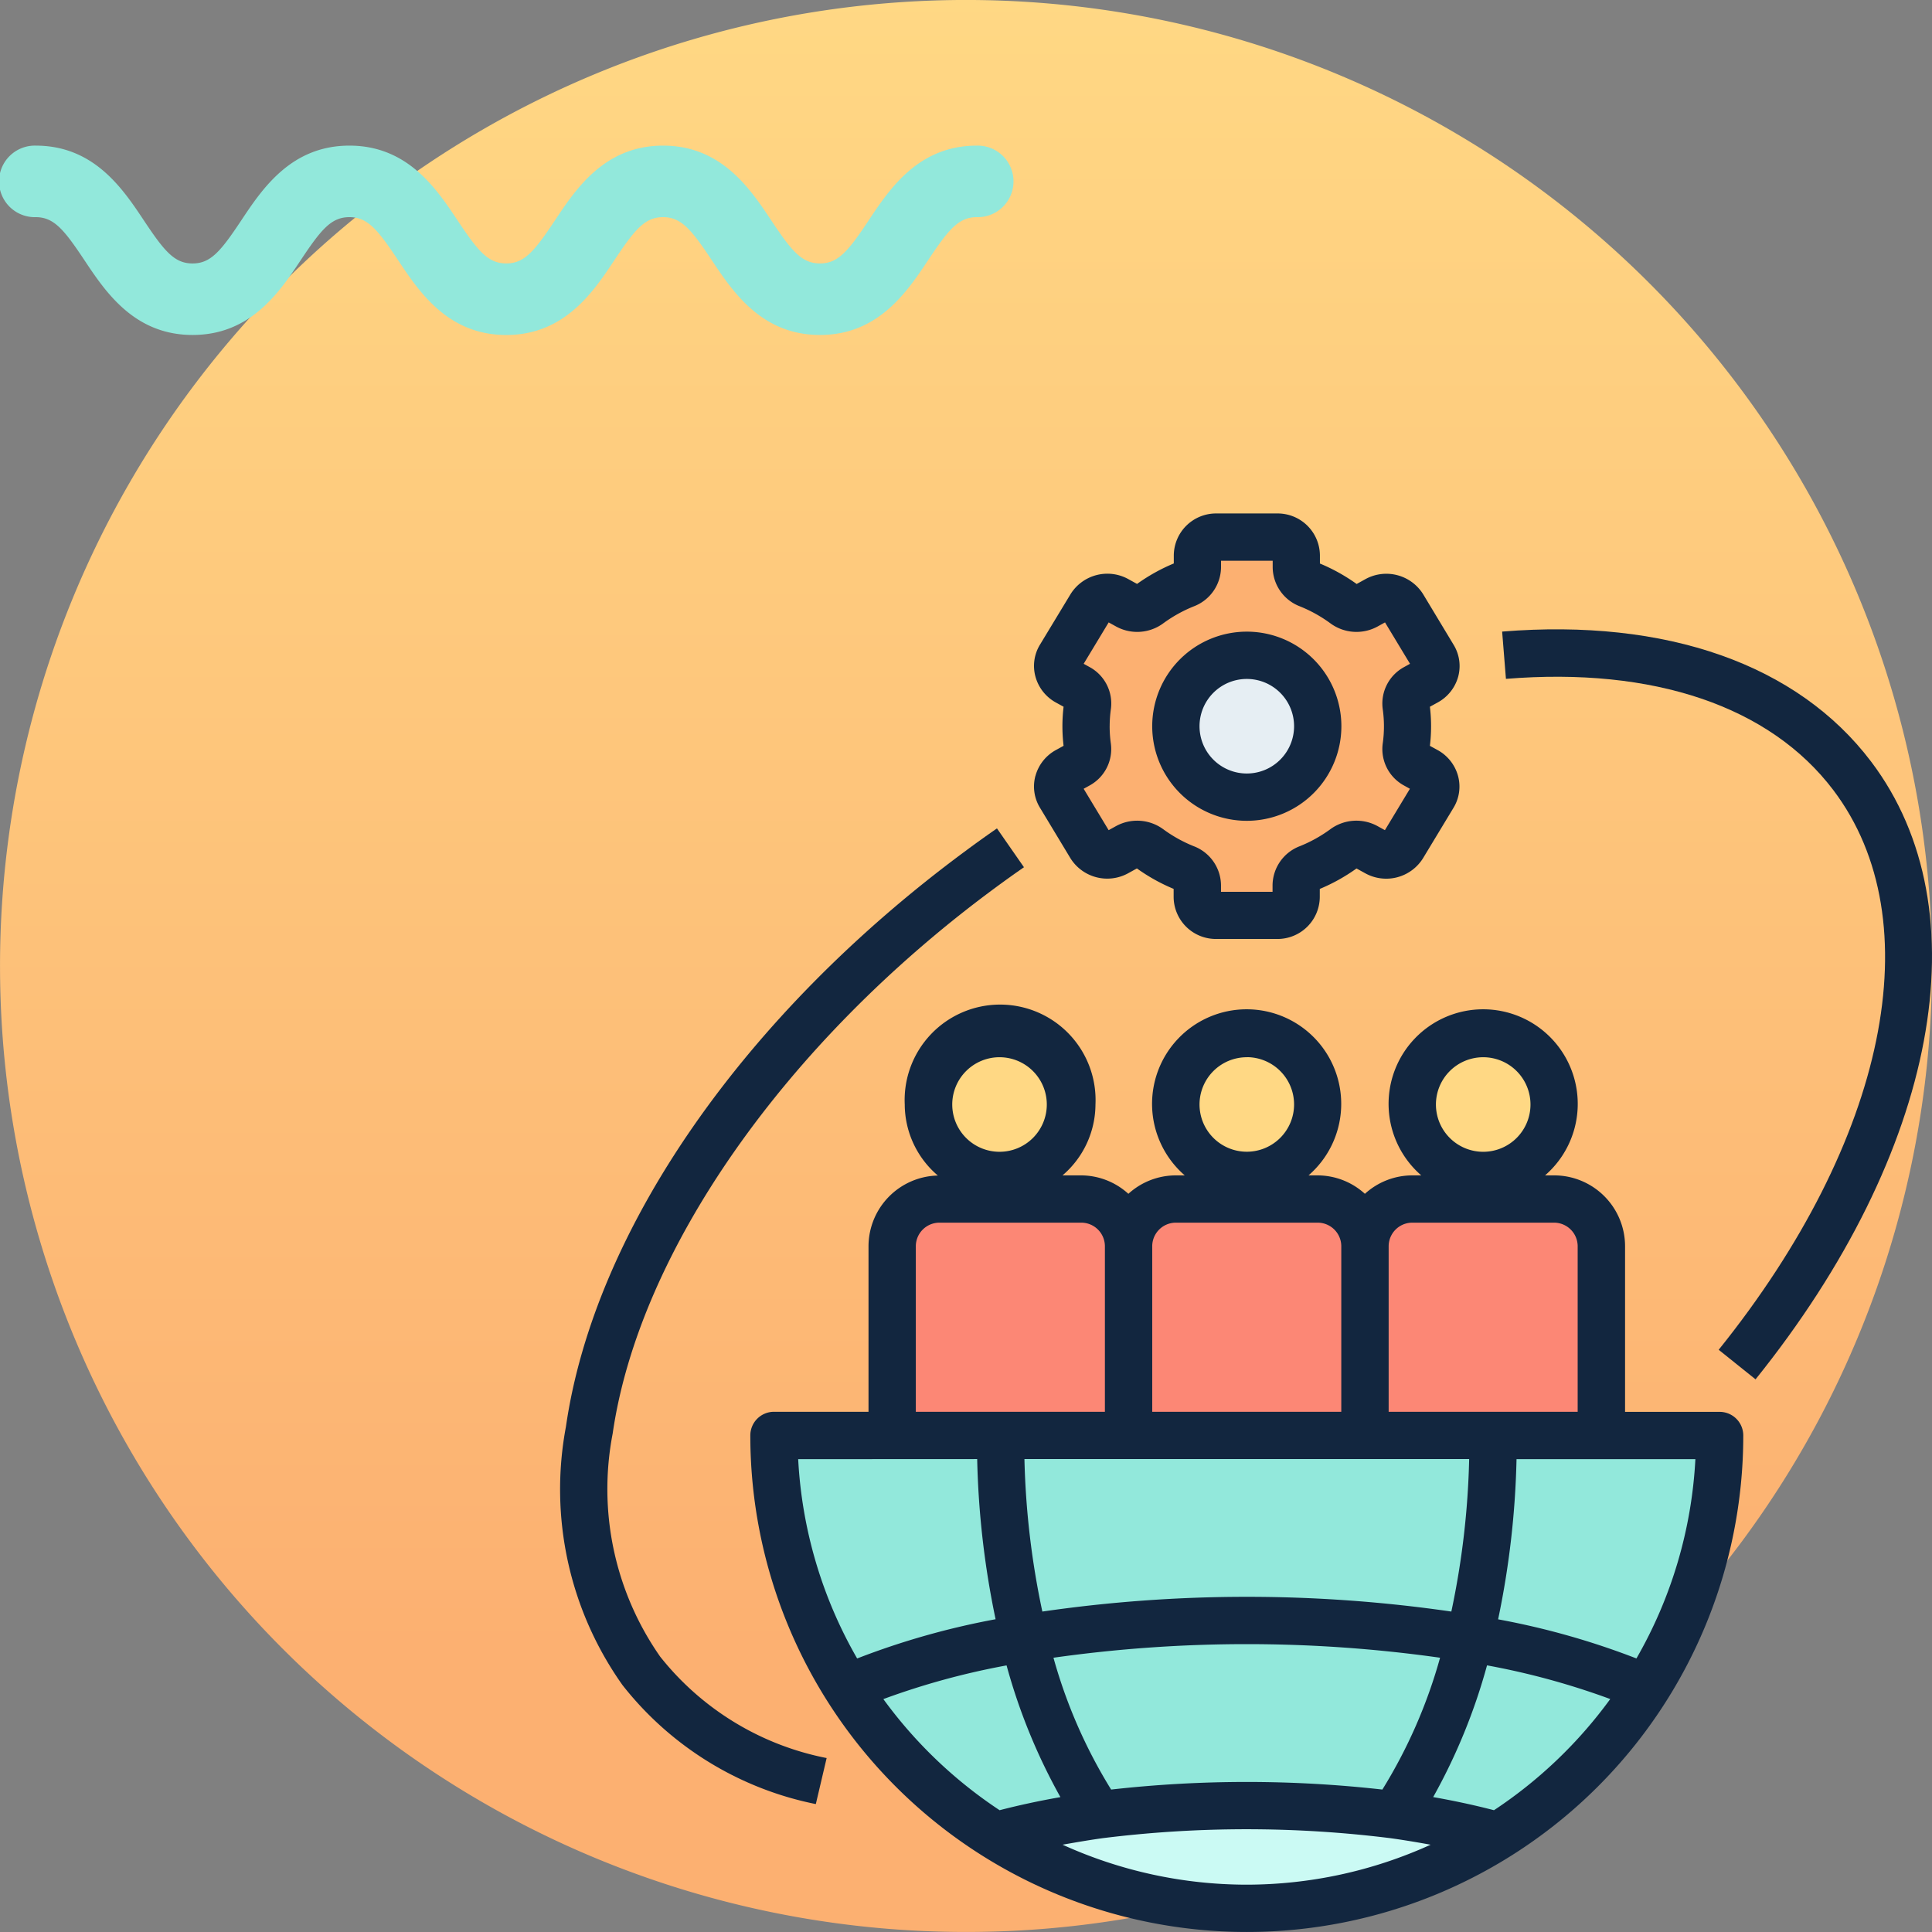 <svg xmlns="http://www.w3.org/2000/svg" xmlns:xlink="http://www.w3.org/1999/xlink" width="85" height="84.999" viewBox="0 0 85 84.999">
  <rect x="0" y="0" width="85" height="84.999" fill="#808080" stroke="none"/>
  <defs>
    <linearGradient id="linear-gradient" x1="0.5" y1="0.852" x2="0.5" gradientUnits="objectBoundingBox">
      <stop offset="0" stop-color="#fcb071"/>
      <stop offset="1" stop-color="#ffd884"/>
    </linearGradient>
  </defs>
  <g id="Grupo_1103986" data-name="Grupo 1103986" transform="translate(-705.831 -3609.5)">
    <g id="Grupo_1103734" data-name="Grupo 1103734" transform="translate(0 -282.188)">
      <path id="Trazado_913719" data-name="Trazado 913719" d="M298.4,99.851a42.5,42.5,0,1,0,42.5-42.5,42.5,42.5,0,0,0-42.5,42.5" transform="translate(407.432 3834.336)" fill="url(#linear-gradient)"/>
      <path id="Trazado_913720" data-name="Trazado 913720" d="M286.55,226.938c-.894,1.343-1.338,1.89-2.141,1.89s-1.247-.547-2.141-1.89c-.926-1.39-2.192-3.293-4.761-3.293s-3.835,1.9-4.76,3.293c-.894,1.343-1.338,1.89-2.14,1.89s-1.246-.547-2.14-1.89c-.925-1.39-2.193-3.293-4.76-3.293s-3.835,1.9-4.761,3.294c-.894,1.343-1.338,1.89-2.14,1.89s-1.246-.547-2.14-1.89c-.925-1.39-2.192-3.294-4.76-3.294a1.574,1.574,0,1,0,0,3.147c.8,0,1.246.547,2.14,1.89.925,1.39,2.192,3.293,4.76,3.293s3.835-1.9,4.76-3.293c.894-1.343,1.337-1.89,2.14-1.89s1.246.547,2.14,1.89c.925,1.39,2.192,3.294,4.76,3.294s3.835-1.9,4.76-3.294c.894-1.343,1.338-1.89,2.14-1.89s1.247.547,2.141,1.89c.926,1.39,2.193,3.293,4.761,3.293s3.835-1.9,4.761-3.293c.894-1.343,1.338-1.89,2.141-1.89a1.574,1.574,0,1,0,0-3.147c-2.568,0-3.835,1.9-4.761,3.293" transform="translate(457.497 3674.45)" fill="#92e8db"/>
      <g id="corporacion" transform="translate(727.519 3912.278)">
        <path id="Trazado_913738" data-name="Trazado 913738" d="M32.8,61.8A20.8,20.8,0,0,0,53.606,41H12A20.8,20.8,0,0,0,32.8,61.8Z" transform="translate(0.363 1.566)" fill="#92e8db"/>
        <path id="Trazado_913739" data-name="Trazado 913739" d="M43.494,57.981a20.775,20.775,0,0,1-22.134,0,35.26,35.26,0,0,1,4.587-.926,51.96,51.96,0,0,1,12.96,0A35.263,35.263,0,0,1,43.494,57.981Z" transform="translate(0.739 2.194)" fill="#cbfaf4"/>
        <ellipse id="Elipse_11554" data-name="Elipse 11554" cx="3.156" cy="3.12" rx="3.156" ry="3.12" transform="translate(19.167 24.883)" fill="#ffd884"/>
        <path id="Trazado_913740" data-name="Trazado 913740" d="M27.4,41.4V33.08A2.08,2.08,0,0,0,25.321,31H19.08A2.08,2.08,0,0,0,17,33.08V41.4Z" transform="translate(0.564 1.164)" fill="#fc8775"/>
        <circle id="Elipse_11555" data-name="Elipse 11555" cx="3.12" cy="3.12" r="3.12" transform="translate(40.447 24.883)" fill="#ffd884"/>
        <path id="Trazado_913741" data-name="Trazado 913741" d="M47.4,41.4V33.08A2.08,2.08,0,0,0,45.321,31H39.08A2.08,2.08,0,0,0,37,33.08V41.4Z" transform="translate(1.367 1.164)" fill="#fc8775"/>
        <circle id="Elipse_11556" data-name="Elipse 11556" cx="3.12" cy="3.12" r="3.12" transform="translate(30.046 24.883)" fill="#ffd884"/>
        <path id="Trazado_913742" data-name="Trazado 913742" d="M37.4,41.4V33.08A2.08,2.08,0,0,0,35.321,31H29.08A2.08,2.08,0,0,0,27,33.08V41.4Z" transform="translate(0.965 1.164)" fill="#fc8775"/>
        <path id="Trazado_913743" data-name="Trazado 913743" d="M39.394,11.321a6.466,6.466,0,0,0-.066-.914.773.773,0,0,1,.411-.778l.485-.267A.78.78,0,0,0,40.53,8.27l-1.344-2.22a.858.858,0,0,0-1.144-.292l-.49.27a.886.886,0,0,1-.952-.078,7.16,7.16,0,0,0-1.558-.871.82.82,0,0,1-.545-.748V3.8a.818.818,0,0,0-.832-.8H30.98a.818.818,0,0,0-.832.8v.536a.82.82,0,0,1-.548.746,7.16,7.16,0,0,0-1.56.869.886.886,0,0,1-.952.078l-.49-.27a.858.858,0,0,0-1.144.292L24.112,8.27a.78.78,0,0,0,.3,1.091l.485.267a.773.773,0,0,1,.416.778,6.411,6.411,0,0,0,0,1.829.773.773,0,0,1-.416.778l-.485.267a.78.78,0,0,0-.306,1.091l1.346,2.22a.858.858,0,0,0,1.144.292l.49-.27a.886.886,0,0,1,.952.078,7.16,7.16,0,0,0,1.56.869.82.82,0,0,1,.545.748v.536a.818.818,0,0,0,.832.8h2.681a.818.818,0,0,0,.832-.8v-.536a.82.82,0,0,1,.549-.746,7.16,7.16,0,0,0,1.56-.869.886.886,0,0,1,.952-.078l.49.27a.858.858,0,0,0,1.144-.292l1.34-2.22a.78.78,0,0,0-.306-1.091l-.485-.267a.773.773,0,0,1-.411-.778,6.467,6.467,0,0,0,.068-.916Z" transform="translate(0.845 0.04)" fill="#fcb071"/>
        <circle id="Elipse_11557" data-name="Elipse 11557" cx="3.12" cy="3.12" r="3.12" transform="translate(30.046 8.241)" fill="#e6eef3"/>
        <path id="Trazado_913744" data-name="Trazado 913744" d="M16.2,33.4v7.281H12.04A1.04,1.04,0,0,0,11,41.724a21.843,21.843,0,1,0,43.686,0,1.04,1.04,0,0,0-1.04-1.04H49.485V33.4a3.12,3.12,0,0,0-3.12-3.12h-.4a4.161,4.161,0,1,0-5.446,0h-.4a3.1,3.1,0,0,0-2.08.811,3.1,3.1,0,0,0-2.08-.811h-.4a4.161,4.161,0,1,0-5.446,0h-.4a3.1,3.1,0,0,0-2.08.811,3.1,3.1,0,0,0-2.08-.811h-.818a4.121,4.121,0,0,0,1.45-3.12,4.2,4.2,0,1,0-8.391,0,4.12,4.12,0,0,0,1.457,3.127A3.12,3.12,0,0,0,16.2,33.4ZM21.968,58.21a19.911,19.911,0,0,1-5.115-4.889,32.728,32.728,0,0,1,5.421-1.482,25.789,25.789,0,0,0,2.369,5.795Q23.232,57.882,21.968,58.21Zm2.37-6.709a60.76,60.76,0,0,1,17.008,0,22.42,22.42,0,0,1-2.538,5.8,53.421,53.421,0,0,0-11.934,0,22.4,22.4,0,0,1-2.537-5.8Zm8.5,9.985a19.608,19.608,0,0,1-8.1-1.759c.567-.1,1.144-.2,1.748-.285a51.157,51.157,0,0,1,12.69,0c.6.084,1.186.182,1.755.286a19.612,19.612,0,0,1-8.1,1.758ZM43.718,58.21q-1.262-.328-2.675-.578a25.818,25.818,0,0,0,2.369-5.795,32.728,32.728,0,0,1,5.421,1.482A19.911,19.911,0,0,1,43.718,58.21Zm8.861-15.446a19.612,19.612,0,0,1-2.594,8.769A33.711,33.711,0,0,0,43.9,49.812a38.337,38.337,0,0,0,.81-7.048ZM43.244,25.082a2.08,2.08,0,1,1-2.08,2.08A2.08,2.08,0,0,1,43.244,25.082ZM39.084,33.4a1.04,1.04,0,0,1,1.04-1.04h6.241A1.04,1.04,0,0,1,47.4,33.4v7.281H39.084Zm-6.241-8.321a2.08,2.08,0,1,1-2.08,2.08A2.08,2.08,0,0,1,32.843,25.082ZM28.682,33.4a1.04,1.04,0,0,1,1.04-1.04h6.241A1.04,1.04,0,0,1,37,33.4v7.281H28.682Zm13.944,9.361a36.069,36.069,0,0,1-.784,6.709,62.714,62.714,0,0,0-17.994,0,36.08,36.08,0,0,1-.788-6.709ZM22,25.082a2.08,2.08,0,1,1-2.116,2.08A2.08,2.08,0,0,1,22,25.082ZM18.281,33.4a1.04,1.04,0,0,1,1.04-1.04h6.241A1.04,1.04,0,0,1,26.6,33.4v7.281H18.281Zm2.7,9.361a38.325,38.325,0,0,0,.81,7.047A33.818,33.818,0,0,0,15.7,51.534a19.612,19.612,0,0,1-2.594-8.769Z" transform="translate(0.323 0.842)" fill="#12263f"/>
        <path id="Trazado_913745" data-name="Trazado 913745" d="M23.061,13.546a1.789,1.789,0,0,0,.2,1.4L24.6,17.166a1.909,1.909,0,0,0,2.535.667l.391-.216a8.1,8.1,0,0,0,1.616.9v.363a1.86,1.86,0,0,0,1.875,1.841H33.7a1.86,1.86,0,0,0,1.872-1.839v-.363a8.13,8.13,0,0,0,1.616-.9l.392.216a1.907,1.907,0,0,0,2.534-.666l1.341-2.219a1.792,1.792,0,0,0,.2-1.4,1.858,1.858,0,0,0-.895-1.138l-.343-.188a7.281,7.281,0,0,0,0-1.72l.344-.189a1.855,1.855,0,0,0,.9-1.135,1.789,1.789,0,0,0-.2-1.4L40.12,5.554a1.908,1.908,0,0,0-2.535-.667l-.391.216a8.1,8.1,0,0,0-1.616-.9V3.839A1.86,1.86,0,0,0,33.7,2H31.021a1.86,1.86,0,0,0-1.872,1.839V4.2a8.13,8.13,0,0,0-1.616.9l-.392-.216a1.908,1.908,0,0,0-2.534.666L23.262,7.772a1.792,1.792,0,0,0-.2,1.405,1.858,1.858,0,0,0,.895,1.138l.343.188a7.281,7.281,0,0,0,0,1.72l-.344.189a1.855,1.855,0,0,0-.893,1.133Zm3.267-2.184a5.484,5.484,0,0,1,.055-.767,1.824,1.824,0,0,0-.936-1.836l-.263-.145,1.1-1.821.337.186a1.931,1.931,0,0,0,2.07-.149,6.13,6.13,0,0,1,1.336-.742,1.858,1.858,0,0,0,1.2-1.714V4.08H33.5v.294a1.858,1.858,0,0,0,1.2,1.714,6.1,6.1,0,0,1,1.334.742,1.933,1.933,0,0,0,2.071.149l.337-.186,1.1,1.821-.262.145A1.825,1.825,0,0,0,38.34,10.6a5.35,5.35,0,0,1,0,1.532,1.824,1.824,0,0,0,.936,1.836l.261.145-1.1,1.821-.337-.186a1.936,1.936,0,0,0-2.07.149,6.129,6.129,0,0,1-1.336.742,1.858,1.858,0,0,0-1.2,1.714v.294H31.226v-.294a1.858,1.858,0,0,0-1.2-1.714,6.1,6.1,0,0,1-1.335-.742,1.939,1.939,0,0,0-2.071-.149l-.337.186-1.1-1.821.262-.145a1.825,1.825,0,0,0,.936-1.837,5.457,5.457,0,0,1-.054-.766Z" transform="translate(0.805 0)" fill="#12263f"/>
        <path id="Trazado_913746" data-name="Trazado 913746" d="M32.161,15.321A4.161,4.161,0,1,0,28,11.161,4.161,4.161,0,0,0,32.161,15.321Zm0-6.241a2.08,2.08,0,1,1-2.08,2.08A2.08,2.08,0,0,1,32.161,9.08Z" transform="translate(1.005 0.201)" fill="#12263f"/>
        <path id="Trazado_913747" data-name="Trazado 913747" d="M42.8,7l.167,2.08c6.5-.528,11.619,1.209,14.408,4.9,4.341,5.744,2.359,15.407-5.048,24.618l1.622,1.3c8.024-9.978,10.021-20.645,5.086-27.175C55.8,8.446,50.037,6.413,42.8,7Z" transform="translate(1.6 0.197)" fill="#12263f"/>
        <path id="Trazado_913748" data-name="Trazado 913748" d="M14.205,58.247l.476-2.025a12.394,12.394,0,0,1-7.325-4.463,12.864,12.864,0,0,1-2.089-9.812c1.157-8,7.58-17.182,16.768-23.966q.659-.488,1.327-.951l-1.188-1.709c-.461.321-.921.649-1.376.987C11.036,23.516,4.458,32.993,3.21,41.649A14.883,14.883,0,0,0,5.7,53.013,14.419,14.419,0,0,0,14.205,58.247Z" transform="translate(0 0.535)" fill="#12263f"/>
      </g>
    </g>
  </g>
</svg>
